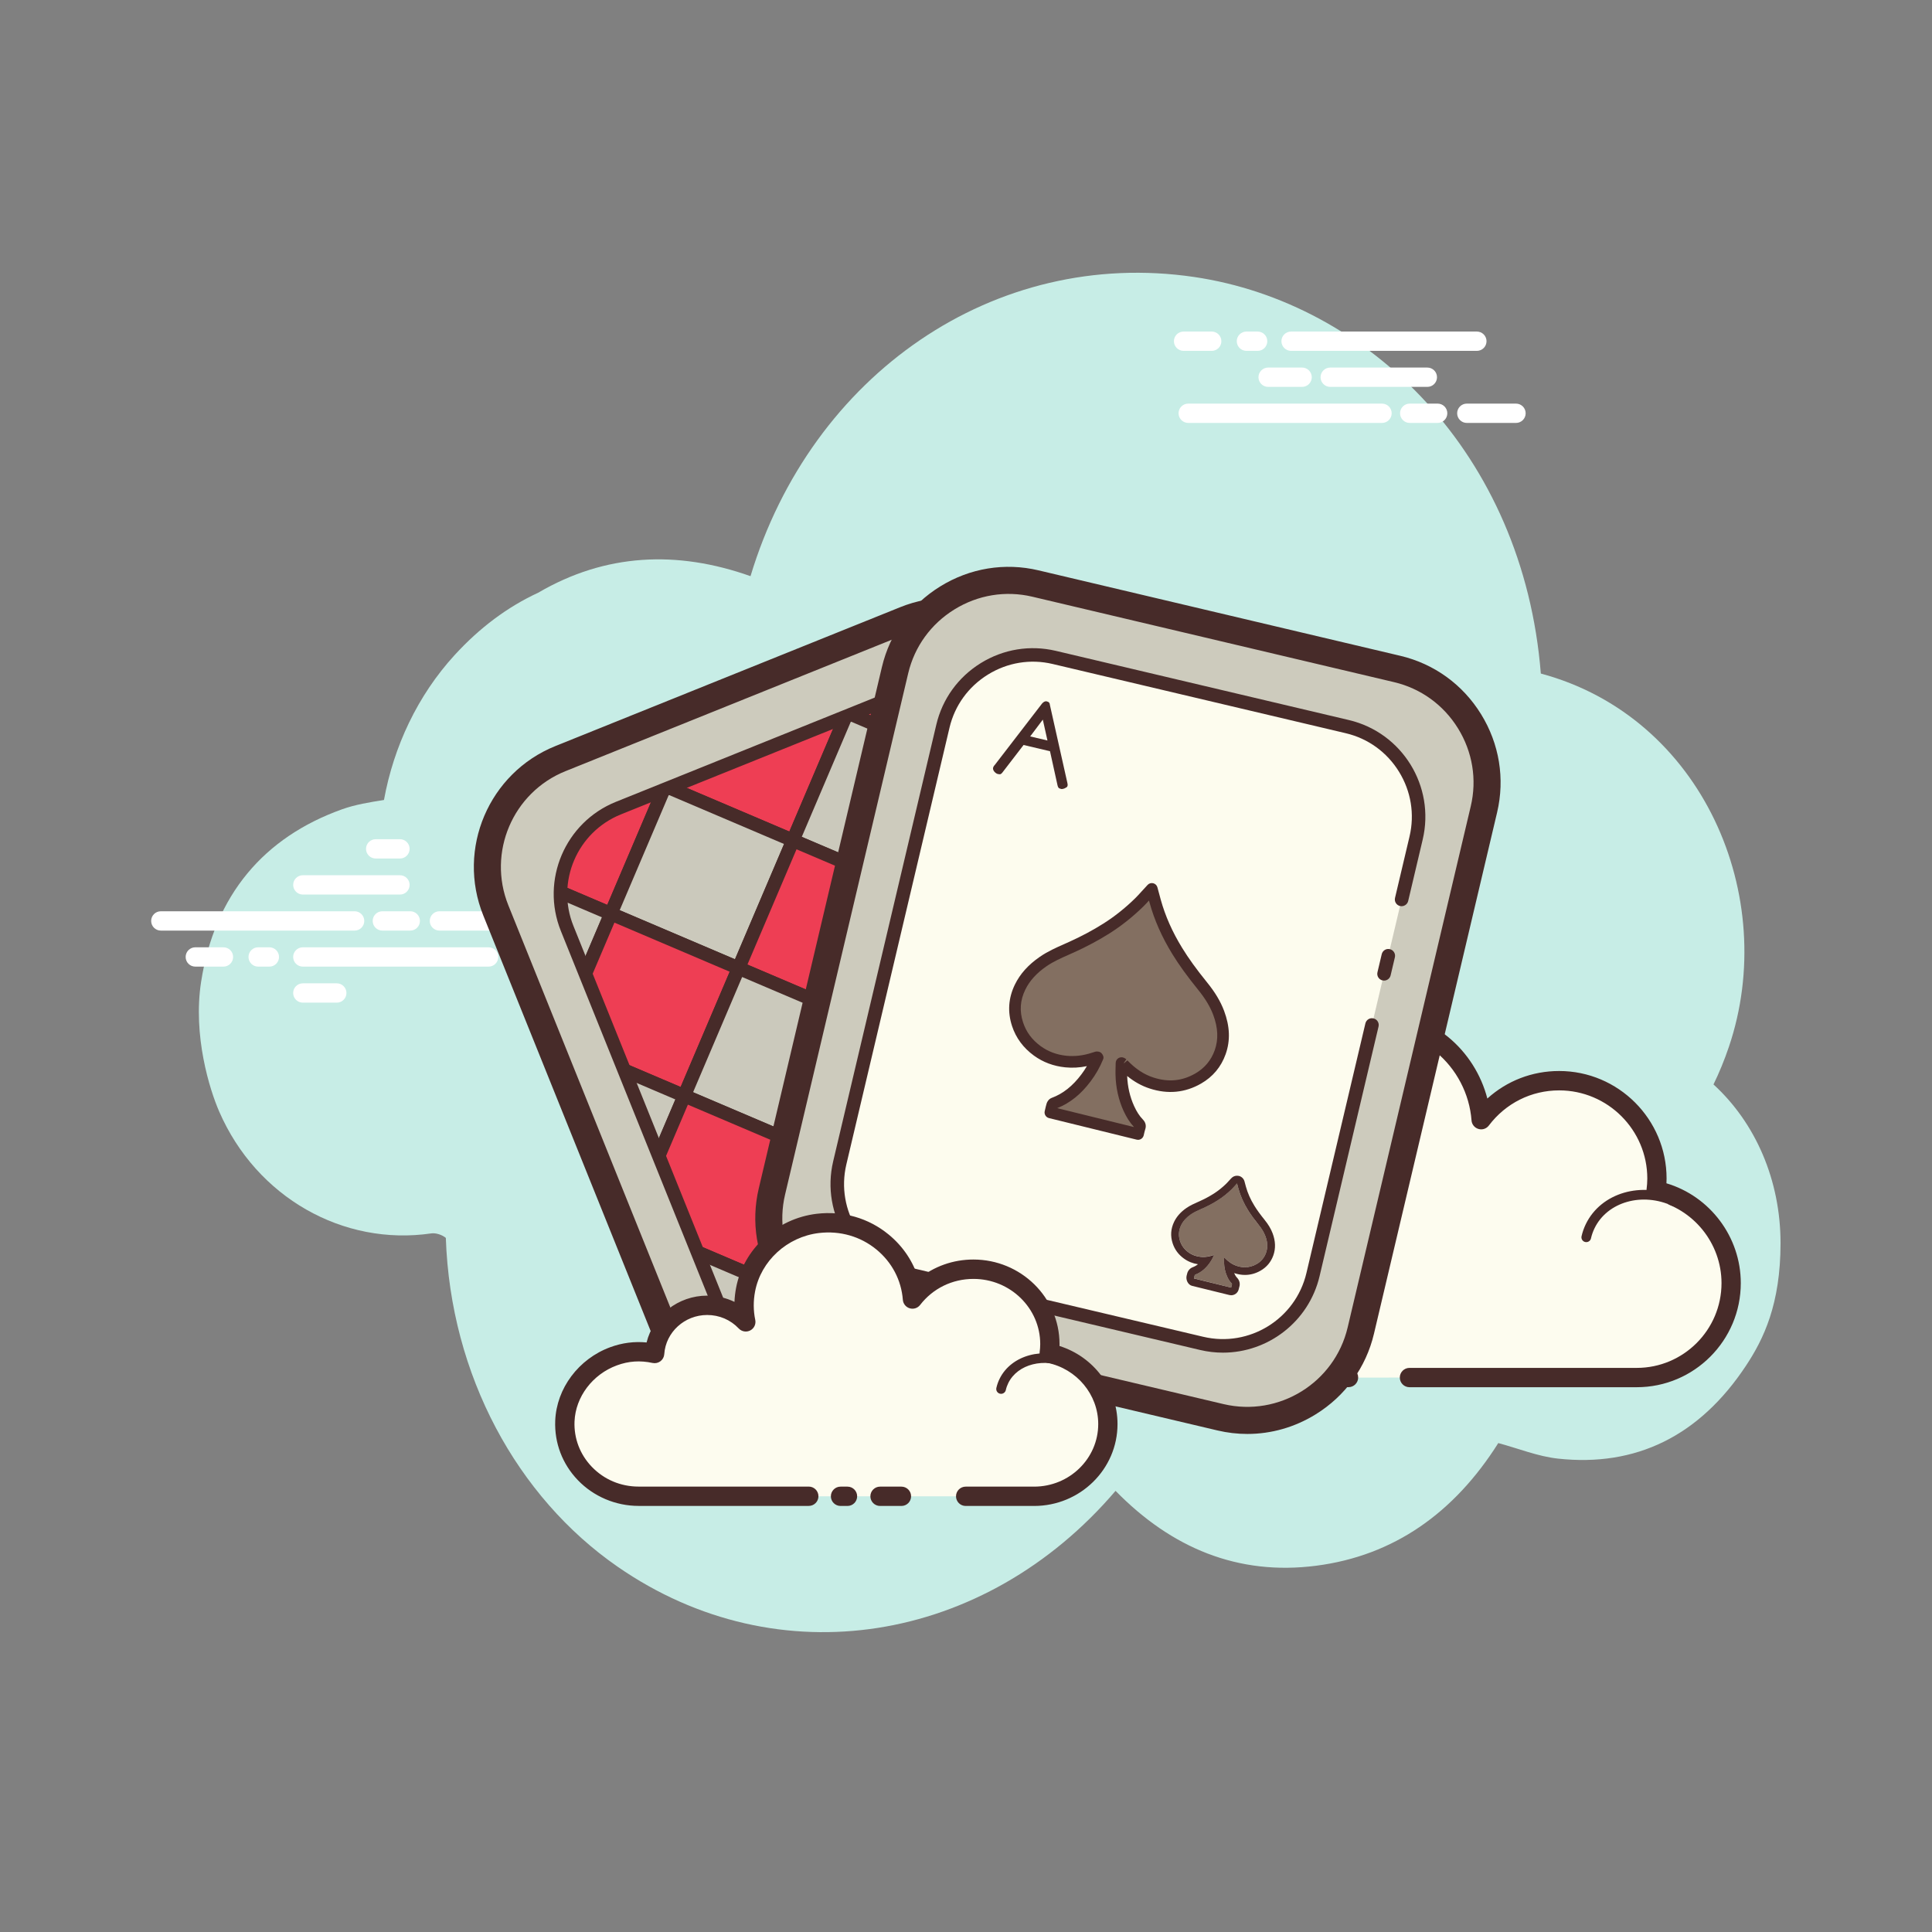 <svg xmlns="http://www.w3.org/2000/svg" xmlns:xlink="http://www.w3.org/1999/xlink" viewBox="0 0 100 100" width="200px" height="200px"><rect x="0" y="0" width="100" height="100" fill="#808080" stroke="none"/><g><path fill="#c7ede6" d="M88.69,56.131c0.3-0.616,0.566-1.264,0.796-1.943c2.633-7.77-1.349-17.078-9.733-19.325c-0.906-11.384-8.906-19.193-17.941-20.526c-10.341-1.525-19.814,5.044-22.966,15.485c-3.799-1.346-7.501-1.182-10.99,0.857c-1.583,0.732-3.031,1.812-4.33,3.233c-1.907,2.086-3.147,4.719-3.652,7.495c-0.748,0.118-1.483,0.236-2.176,0.484c-4.04,1.449-6.589,4.431-7.288,8.923c-0.435,2.797,0.443,5.587,0.933,6.714c1.935,4.455,6.422,6.98,10.981,6.312c0.227-0.033,0.557,0.069,0.752,0.233c0.241,7.12,3.698,13.417,8.884,17.014c8.321,5.772,19.027,3.994,25.781-3.921c2.894,2.96,6.338,4.398,10.384,3.876c4.023-0.519,7.147-2.739,9.426-6.349c1.053,0.283,2.051,0.691,3.083,0.804c4.042,0.442,7.324-1.165,9.732-4.8c0.922-1.391,1.794-3.194,1.794-6.354C92.16,61.088,90.867,58.121,88.69,56.131z"/><path fill="#fdfcef" d="M72.954,71.302c0,0,11.691,0,11.762,0c2.7,0,4.888-2.189,4.888-4.889c0-2.355-1.666-4.321-3.884-4.784c0.026-0.206,0.043-0.415,0.043-0.628c0-2.796-2.267-5.063-5.063-5.063c-1.651,0-3.113,0.794-4.037,2.017c-0.236-3.113-3.017-5.514-6.27-5.116c-2.379,0.291-4.346,2.13-4.784,4.486c-0.14,0.756-0.126,1.489,0.014,2.177c-0.638-0.687-1.546-1.119-2.557-1.119c-1.85,0-3.361,1.441-3.48,3.261c-0.84-0.186-1.754-0.174-2.717,0.188c-1.84,0.691-3.15,2.423-3.227,4.387c-0.109,2.789,2.12,5.085,4.885,5.085c0.21,0,0.948,0,1.118,0h10.151"/><path fill="#472b29" d="M84.716,71.802H72.954c-0.276,0-0.5-0.224-0.5-0.5s0.224-0.5,0.5-0.5h11.762c2.42,0,4.389-1.969,4.389-4.389c0-2.066-1.466-3.873-3.486-4.295c-0.255-0.053-0.426-0.292-0.394-0.55c0.023-0.187,0.039-0.375,0.039-0.567c0-2.516-2.047-4.563-4.563-4.563c-1.438,0-2.765,0.663-3.638,1.818c-0.125,0.166-0.339,0.24-0.54,0.178c-0.199-0.059-0.342-0.234-0.357-0.441c-0.104-1.377-0.779-2.671-1.851-3.549c-1.082-0.887-2.453-1.281-3.86-1.109c-2.166,0.265-3.956,1.943-4.353,4.081c-0.124,0.667-0.12,1.335,0.013,1.986c0.044,0.22-0.062,0.442-0.262,0.544c-0.199,0.103-0.442,0.061-0.595-0.105c-0.574-0.618-1.352-0.959-2.19-0.959c-1.569,0-2.878,1.227-2.981,2.793c-0.01,0.146-0.082,0.28-0.199,0.367s-0.269,0.118-0.408,0.088c-0.841-0.186-1.637-0.131-2.433,0.167c-1.669,0.626-2.835,2.209-2.903,3.938c-0.047,1.207,0.387,2.35,1.222,3.218c0.835,0.868,1.958,1.347,3.163,1.347h11.269c0.276,0,0.5,0.224,0.5,0.5s-0.224,0.5-0.5,0.5H58.528c-1.479,0-2.858-0.587-3.884-1.654c-1.025-1.066-1.558-2.469-1.5-3.95c0.083-2.126,1.51-4.069,3.55-4.836c0.8-0.3,1.627-0.401,2.468-0.298c0.377-1.823,1.998-3.182,3.905-3.182c0.685,0,1.354,0.179,1.944,0.509c0-0.385,0.035-0.772,0.106-1.159c0.477-2.562,2.621-4.573,5.215-4.891c1.678-0.208,3.319,0.266,4.615,1.328c1.004,0.823,1.716,1.951,2.038,3.193c1.012-0.916,2.319-1.425,3.714-1.425c3.067,0,5.563,2.496,5.563,5.563c0,0.083-0.002,0.167-0.007,0.249c2.254,0.673,3.848,2.777,3.848,5.164C90.104,69.385,87.687,71.802,84.716,71.802z"/><path fill="#fdfcef" d="M70.121,60.533c-1.808-0.119-3.365,1.13-3.476,2.789c-0.014,0.206-0.005,0.409,0.025,0.606c-0.349-0.394-0.865-0.661-1.458-0.7c-1.085-0.071-2.022,0.645-2.158,1.62c-0.197-0.054-0.403-0.09-0.616-0.104c-1.582-0.104-2.944,0.989-3.042,2.441"/><path fill="#472b29" d="M59.396,67.435c-0.006,0-0.012,0-0.017,0c-0.138-0.009-0.242-0.128-0.233-0.266c0.106-1.587,1.583-2.794,3.308-2.674c0.136,0.009,0.272,0.027,0.409,0.053c0.274-0.968,1.256-1.646,2.365-1.568c0.425,0.028,0.824,0.161,1.164,0.382c0-0.019,0.002-0.037,0.003-0.055c0.12-1.794,1.792-3.156,3.743-3.022c0.138,0.009,0.242,0.128,0.233,0.266c-0.009,0.138-0.125,0.245-0.266,0.233c-1.671-0.11-3.109,1.038-3.21,2.557c-0.012,0.184-0.004,0.37,0.023,0.552c0.017,0.109-0.041,0.217-0.141,0.264c-0.101,0.047-0.22,0.022-0.293-0.061c-0.317-0.358-0.787-0.583-1.288-0.616c-0.928-0.065-1.775,0.555-1.893,1.405c-0.01,0.071-0.05,0.134-0.11,0.174c-0.06,0.04-0.135,0.051-0.203,0.033c-0.189-0.051-0.381-0.084-0.568-0.096c-1.428-0.09-2.688,0.896-2.776,2.208C59.637,67.333,59.527,67.435,59.396,67.435z"/><path fill="#fdfcef" d="M86.695,62.202c-1.699-0.801-3.664-0.234-4.389,1.267c-0.09,0.186-0.157,0.379-0.201,0.574"/><path fill="#472b29" d="M82.105,64.292c-0.018,0-0.037-0.002-0.056-0.006c-0.134-0.03-0.219-0.165-0.188-0.299c0.049-0.216,0.123-0.427,0.22-0.627c0.783-1.622,2.901-2.244,4.72-1.384c0.125,0.059,0.179,0.208,0.12,0.333c-0.059,0.126-0.21,0.177-0.333,0.12c-1.575-0.742-3.394-0.226-4.057,1.149c-0.08,0.166-0.142,0.341-0.183,0.521C82.323,64.214,82.22,64.292,82.105,64.292z"/><g><path fill="#fff" d="M18.355 48.167H8.324c-.276 0-.5-.224-.5-.5s.224-.5.5-.5h10.031c.276 0 .5.224.5.5S18.631 48.167 18.355 48.167zM21.236 48.167H19.79c-.276 0-.5-.224-.5-.5s.224-.5.5-.5h1.446c.276 0 .5.224.5.5S21.512 48.167 21.236 48.167zM25.29 48.167h-2.546c-.276 0-.5-.224-.5-.5s.224-.5.5-.5h2.546c.276 0 .5.224.5.5S25.567 48.167 25.29 48.167zM25.29 50.032h-9.616c-.276 0-.5-.224-.5-.5s.224-.5.5-.5h9.616c.276 0 .5.224.5.5S25.567 50.032 25.29 50.032zM13.942 50.032h-.58c-.276 0-.5-.224-.5-.5s.224-.5.5-.5h.58c.276 0 .5.224.5.5S14.219 50.032 13.942 50.032zM11.566 50.032h-1.457c-.276 0-.5-.224-.5-.5s.224-.5.5-.5h1.457c.276 0 .5.224.5.5S11.842 50.032 11.566 50.032zM20.702 46.302h-5.027c-.276 0-.5-.224-.5-.5s.224-.5.5-.5h5.027c.276 0 .5.224.5.5S20.978 46.302 20.702 46.302zM20.702 44.437h-1.257c-.276 0-.5-.224-.5-.5s.224-.5.5-.5h1.257c.276 0 .5.224.5.5S20.978 44.437 20.702 44.437zM17.432 51.897h-1.758c-.276 0-.5-.224-.5-.5s.224-.5.5-.5h1.758c.276 0 .5.224.5.5S17.709 51.897 17.432 51.897z"/></g><g><path fill="#fff" d="M71.533 21.891H61.502c-.276 0-.5-.224-.5-.5s.224-.5.5-.5h10.031c.276 0 .5.224.5.5S71.809 21.891 71.533 21.891zM74.413 21.891h-1.446c-.276 0-.5-.224-.5-.5s.224-.5.5-.5h1.446c.276 0 .5.224.5.5S74.69 21.891 74.413 21.891zM78.468 21.891h-2.546c-.276 0-.5-.224-.5-.5s.224-.5.5-.5h2.546c.276 0 .5.224.5.5S78.744 21.891 78.468 21.891zM76.442 18.161h-9.616c-.276 0-.5-.224-.5-.5s.224-.5.5-.5h9.616c.276 0 .5.224.5.5S76.719 18.161 76.442 18.161zM65.095 18.161h-.58c-.276 0-.5-.224-.5-.5s.224-.5.5-.5h.58c.276 0 .5.224.5.5S65.371 18.161 65.095 18.161zM62.718 18.161h-1.456c-.276 0-.5-.224-.5-.5s.224-.5.5-.5h1.456c.276 0 .5.224.5.5S62.994 18.161 62.718 18.161zM73.879 20.025h-5.027c-.276 0-.5-.224-.5-.5s.224-.5.5-.5h5.027c.276 0 .5.224.5.5S74.156 20.025 73.879 20.025z"/><path fill="#fff" d="M73.879 18.161h-1.257c-.276 0-.5-.224-.5-.5s.224-.5.5-.5h1.257c.276 0 .5.224.5.5S74.156 18.161 73.879 18.161zM67.397 20.025h-1.759c-.276 0-.5-.224-.5-.5s.224-.5.5-.5h1.759c.276 0 .5.224.5.5S67.673 20.025 67.397 20.025z"/></g><g><path fill="#cdcbbd" d="M61.728,68.991l-17.852,7.19c-3.08,1.24-6.614-0.265-7.855-3.344L25.663,47.12c-1.24-3.08,0.265-6.614,3.344-7.855l17.852-7.19c3.08-1.24,6.614,0.265,7.855,3.344l10.357,25.716C66.312,64.216,64.807,67.751,61.728,68.991z"/><path fill="#472b29" d="M41.629,77.318c-2.669,0-5.201-1.597-6.258-4.22L25.014,47.382c-1.388-3.446,0.287-7.378,3.732-8.766l17.853-7.19c1.662-0.669,3.492-0.65,5.153,0.057c1.66,0.707,2.943,2.012,3.613,3.675l10.357,25.716c1.388,3.446-0.287,7.378-3.732,8.766l0,0l-17.853,7.19C43.315,77.162,42.465,77.318,41.629,77.318z M49.102,32.339c-0.671,0-1.342,0.129-1.98,0.386l-17.853,7.19c-2.729,1.099-4.056,4.214-2.957,6.944L36.67,72.575c1.099,2.729,4.214,4.054,6.944,2.957l17.853-7.19c2.729-1.1,4.056-4.215,2.957-6.944L54.065,35.682c-0.53-1.316-1.546-2.35-2.862-2.91C50.526,32.483,49.813,32.339,49.102,32.339z M61.728,68.991h0.01H61.728z"/><defs><path id="HUeC4FLkmKyGyxQWrt7xfa" d="M56.419,47.885l4.96,12.315c0.984,2.443-0.21,5.246-2.652,6.23l-14.464,5.825c-2.443,0.984-5.246-0.21-6.23-2.652l-8.677-21.544c-0.984-2.443,0.21-5.246,2.652-6.23l14.464-5.825c2.443-0.984,5.246,0.21,6.23,2.652l1.222,3.035"/></defs><clipPath id="HUeC4FLkmKyGyxQWrt7xfb"><use overflow="visible" xlink:href="#HUeC4FLkmKyGyxQWrt7xfa"/></clipPath><g clip-path="url(#HUeC4FLkmKyGyxQWrt7xfb)"><path fill="#ee3e54" d="M26.127 38.992H33.311V46.176H26.127z" transform="rotate(23.059 29.72 42.59)"/><path fill="#472b29" d="M31.617,47.646c-0.046,0-0.092-0.009-0.137-0.028l-6.61-2.815c-0.178-0.076-0.261-0.281-0.185-0.459l2.815-6.61c0.076-0.177,0.282-0.26,0.459-0.185l6.61,2.815c0.178,0.076,0.261,0.281,0.185,0.459l-2.815,6.61C31.882,47.566,31.752,47.646,31.617,47.646z M25.466,44.296l5.966,2.541l2.541-5.966l-5.966-2.541L25.466,44.296z"/><path fill="#ee3e54" d="M35.551 35.196H42.735V42.38H35.551z" transform="rotate(23.059 39.146 38.793)"/><path fill="#472b29" d="M41.041,43.85c-0.046,0-0.092-0.009-0.137-0.028l-6.61-2.814c-0.085-0.037-0.153-0.105-0.188-0.191c-0.035-0.086-0.034-0.183,0.002-0.268l2.815-6.61c0.076-0.178,0.282-0.259,0.459-0.185l6.61,2.814c0.085,0.037,0.153,0.105,0.188,0.191c0.035,0.086,0.034,0.183-0.002,0.268l-2.815,6.61C41.306,43.77,41.177,43.85,41.041,43.85z M34.89,40.501l5.966,2.54l2.541-5.966l-5.966-2.54L34.89,40.501z"/><path fill="#ee3e54" d="M44.975 31.4H52.159V38.584H44.975z" transform="rotate(23.059 48.57 34.998)"/><path fill="#472b29" d="M50.465,40.055c-0.047,0-0.093-0.009-0.137-0.028l-6.61-2.815c-0.178-0.076-0.261-0.281-0.185-0.459l2.814-6.61c0.037-0.085,0.105-0.153,0.191-0.188c0.087-0.035,0.183-0.033,0.268,0.002l6.61,2.815c0.178,0.076,0.261,0.281,0.185,0.459l-2.814,6.61c-0.037,0.085-0.105,0.153-0.191,0.188C50.554,40.046,50.51,40.055,50.465,40.055z M44.314,36.705l5.966,2.541l2.54-5.966l-5.966-2.541L44.314,36.705z"/><path fill="#ee3e54" d="M54.399 27.605H61.583V34.789H54.399z" transform="rotate(23.059 57.996 31.202)"/><path fill="#472b29" d="M59.889,36.259c-0.046,0-0.092-0.009-0.137-0.028l-6.61-2.814c-0.085-0.037-0.153-0.105-0.188-0.191c-0.035-0.086-0.034-0.183,0.002-0.268l2.815-6.61c0.076-0.178,0.282-0.26,0.459-0.185l6.61,2.814c0.085,0.037,0.153,0.105,0.188,0.191c0.035,0.086,0.034,0.183-0.002,0.268l-2.815,6.61C60.154,36.179,60.025,36.259,59.889,36.259z M53.738,32.91l5.966,2.54l2.541-5.966l-5.966-2.54L53.738,32.91z"/><path fill="#cbc9bc" d="M23.313 45.602H30.497V52.786H23.313z" transform="rotate(23.059 26.906 49.2)"/><path fill="#472b29" d="M28.803,54.256c-0.047,0-0.093-0.009-0.137-0.028l-6.61-2.815c-0.178-0.076-0.261-0.281-0.185-0.459l2.814-6.61c0.037-0.085,0.105-0.153,0.191-0.188c0.087-0.035,0.183-0.033,0.268,0.002l6.61,2.815c0.178,0.076,0.261,0.281,0.185,0.459l-2.814,6.61c-0.037,0.085-0.105,0.153-0.191,0.188C28.891,54.247,28.847,54.256,28.803,54.256z M22.652,50.906l5.966,2.541l2.54-5.966l-5.966-2.541L22.652,50.906z"/><path fill="#cbc9bc" d="M32.737 41.806H39.921V48.99H32.737z" transform="rotate(23.059 36.33 45.404)"/><path fill="#472b29" d="M38.226,50.46c-0.046,0-0.092-0.009-0.137-0.028l-6.61-2.814c-0.085-0.037-0.153-0.105-0.188-0.191c-0.035-0.086-0.034-0.183,0.002-0.268l2.815-6.61c0.076-0.178,0.281-0.261,0.459-0.185l6.61,2.814c0.085,0.037,0.153,0.105,0.188,0.191c0.035,0.086,0.034,0.183-0.002,0.268l-2.815,6.61C38.492,50.38,38.362,50.46,38.226,50.46z M32.076,47.111l5.966,2.54l2.541-5.966l-5.966-2.54L32.076,47.111z"/><path fill="#cbc9bc" d="M42.161 38.01H49.345V45.194H42.161z" transform="rotate(23.059 45.756 41.608)"/><path fill="#472b29" d="M47.651,46.664c-0.046,0-0.092-0.009-0.137-0.028l-6.61-2.815c-0.178-0.076-0.261-0.281-0.185-0.459l2.815-6.61c0.076-0.177,0.28-0.26,0.459-0.185l6.61,2.815c0.178,0.076,0.261,0.281,0.185,0.459l-2.815,6.61C47.916,46.584,47.786,46.664,47.651,46.664z M41.5,43.315l5.966,2.541l2.541-5.966l-5.966-2.541L41.5,43.315z"/><path fill="#cbc9bc" d="M51.585 34.215H58.769V41.399H51.585z" transform="rotate(23.059 55.181 37.813)"/><path fill="#472b29" d="M57.075,42.869c-0.047,0-0.093-0.009-0.137-0.028l-6.61-2.815c-0.178-0.076-0.261-0.281-0.185-0.459l2.814-6.61c0.076-0.178,0.281-0.26,0.459-0.185l6.61,2.814c0.178,0.076,0.261,0.282,0.185,0.459l-2.814,6.61c-0.037,0.085-0.105,0.153-0.191,0.188C57.164,42.861,57.119,42.869,57.075,42.869z M50.924,39.519l5.966,2.541l2.54-5.966l-5.966-2.54L50.924,39.519z"/><path fill="#ee3e54" d="M29.924 48.416H37.108V55.6H29.924z" transform="rotate(23.059 33.517 52.015)"/><path fill="#472b29" d="M35.414,57.071c-0.047,0-0.093-0.009-0.137-0.028l-6.61-2.814c-0.085-0.037-0.153-0.105-0.188-0.191c-0.035-0.086-0.034-0.183,0.002-0.268l2.815-6.61c0.076-0.178,0.282-0.261,0.459-0.185l6.61,2.815c0.178,0.076,0.261,0.281,0.185,0.459l-2.814,6.61c-0.037,0.085-0.105,0.153-0.191,0.188C35.503,57.062,35.458,57.071,35.414,57.071z M29.263,53.721l5.966,2.541l2.54-5.966l-5.966-2.541L29.263,53.721z"/><path fill="#ee3e54" d="M39.348 44.621H46.532V51.805H39.348z" transform="rotate(23.059 42.943 48.22)"/><path fill="#472b29" d="M44.838,53.275c-0.046,0-0.092-0.009-0.137-0.028l-6.61-2.814c-0.085-0.037-0.153-0.105-0.188-0.191c-0.035-0.086-0.034-0.183,0.002-0.268l2.815-6.61c0.076-0.178,0.282-0.26,0.459-0.185l6.61,2.814c0.085,0.037,0.153,0.105,0.188,0.191c0.035,0.086,0.034,0.183-0.002,0.268l-2.815,6.61C45.103,53.195,44.973,53.275,44.838,53.275z M38.687,49.926l5.966,2.54l2.541-5.966l-5.966-2.54L38.687,49.926z"/><path fill="#ee3e54" d="M48.772 40.825H55.956V48.009H48.772z" transform="rotate(23.059 52.368 44.424)"/><path fill="#472b29" d="M54.262,49.479c-0.047,0-0.093-0.009-0.137-0.028l-6.61-2.815c-0.178-0.076-0.261-0.281-0.185-0.459l2.814-6.61c0.037-0.085,0.105-0.153,0.191-0.188c0.087-0.035,0.183-0.033,0.268,0.002l6.61,2.815c0.178,0.076,0.261,0.281,0.185,0.459l-2.814,6.61c-0.037,0.085-0.105,0.153-0.191,0.188C54.351,49.471,54.307,49.479,54.262,49.479z M48.111,46.13l5.966,2.541l2.54-5.966l-5.966-2.541L48.111,46.13z"/><path fill="#ee3e54" d="M58.196 37.029H65.38V44.213H58.196z" transform="rotate(23.059 61.793 40.628)"/><path fill="#472b29" d="M63.686,45.684c-0.046,0-0.092-0.009-0.137-0.028l-6.61-2.814c-0.085-0.037-0.153-0.105-0.188-0.191c-0.035-0.086-0.034-0.183,0.002-0.268l2.815-6.61c0.076-0.178,0.282-0.261,0.459-0.185l6.61,2.814c0.178,0.076,0.261,0.282,0.185,0.459l-2.814,6.61C63.952,45.603,63.822,45.684,63.686,45.684z M57.535,42.334l5.966,2.54l2.54-5.966l-5.966-2.54L57.535,42.334z"/><path fill="#cbc9bc" d="M27.11 55.026H34.294V62.21H27.11z" transform="rotate(23.059 30.703 58.625)"/><path fill="#472b29" d="M32.599,63.681c-0.046,0-0.092-0.009-0.137-0.028l-6.61-2.815c-0.178-0.076-0.261-0.281-0.185-0.459l2.814-6.61c0.037-0.085,0.105-0.153,0.191-0.188c0.087-0.035,0.183-0.034,0.268,0.002l6.61,2.814c0.085,0.037,0.153,0.105,0.188,0.191c0.035,0.086,0.034,0.183-0.002,0.268l-2.815,6.61C32.865,63.601,32.735,63.681,32.599,63.681z M26.449,60.331l5.966,2.541l2.541-5.966l-5.966-2.541L26.449,60.331z"/><path fill="#cbc9bc" d="M36.534 51.231H43.718V58.415H36.534z" transform="rotate(23.059 40.128 54.83)"/><path fill="#472b29" d="M42.024,59.885c-0.046,0-0.092-0.009-0.137-0.028l-6.61-2.814c-0.178-0.076-0.261-0.282-0.185-0.459l2.814-6.61c0.076-0.178,0.281-0.26,0.459-0.185l6.61,2.814c0.178,0.076,0.261,0.282,0.185,0.459l-2.814,6.61C42.289,59.805,42.16,59.885,42.024,59.885z M35.873,56.536l5.966,2.54l2.54-5.966l-5.966-2.54L35.873,56.536z"/><path fill="#cbc9bc" d="M45.958 47.435H53.142V54.619H45.958z" transform="rotate(23.059 49.553 51.034)"/><path fill="#472b29" d="M51.448,56.089c-0.046,0-0.092-0.009-0.137-0.028l-6.61-2.815c-0.178-0.076-0.261-0.281-0.185-0.459l2.815-6.61c0.076-0.178,0.281-0.261,0.459-0.185l6.61,2.815c0.178,0.076,0.261,0.281,0.185,0.459l-2.815,6.61C51.713,56.009,51.583,56.089,51.448,56.089z M45.297,52.74l5.966,2.541l2.541-5.966l-5.966-2.541L45.297,52.74z"/><path fill="#cbc9bc" d="M55.382 43.639H62.566V50.823H55.382z" transform="rotate(23.059 58.978 47.238)"/><path fill="#472b29" d="M60.872,52.293c-0.046,0-0.092-0.009-0.137-0.028l-6.61-2.814c-0.178-0.076-0.261-0.282-0.185-0.459l2.814-6.61c0.077-0.178,0.281-0.26,0.459-0.185l6.61,2.814c0.085,0.037,0.153,0.105,0.187,0.191c0.035,0.086,0.034,0.183-0.002,0.268l-2.815,6.61C61.137,52.213,61.008,52.293,60.872,52.293z M54.721,48.944l5.966,2.54l2.541-5.966l-5.966-2.54L54.721,48.944z"/><g><path fill="#ee3e54" d="M33.725 57.838H40.909V65.022H33.725z" transform="rotate(23.059 37.319 61.438)"/><path fill="#472b29" d="M39.215,66.492c-0.046,0-0.092-0.009-0.137-0.028l-6.61-2.814c-0.085-0.037-0.153-0.105-0.188-0.191c-0.035-0.086-0.034-0.183,0.002-0.268l2.815-6.61c0.075-0.178,0.281-0.26,0.459-0.185l6.61,2.814c0.085,0.037,0.153,0.105,0.188,0.191c0.035,0.086,0.034,0.183-0.002,0.268l-2.815,6.61C39.48,66.412,39.351,66.492,39.215,66.492z M33.064,63.143l5.966,2.54l2.541-5.966l-5.966-2.54L33.064,63.143z"/></g><g><path fill="#ee3e54" d="M43.15 54.043H50.334V61.227H43.15z" transform="rotate(23.059 46.744 57.642)"/><path fill="#472b29" d="M48.64,62.697c-0.047,0-0.093-0.009-0.137-0.028l-6.61-2.815c-0.178-0.076-0.261-0.281-0.185-0.459l2.814-6.61c0.037-0.085,0.105-0.153,0.191-0.188c0.087-0.034,0.183-0.033,0.268,0.002l6.61,2.815c0.178,0.076,0.261,0.281,0.185,0.459l-2.814,6.61c-0.037,0.085-0.105,0.153-0.191,0.188C48.728,62.688,48.684,62.697,48.64,62.697z M42.489,59.347l5.966,2.541l2.54-5.966l-5.966-2.541L42.489,59.347z"/></g><g><path fill="#ee3e54" d="M52.574 50.247H59.758V57.431H52.574z" transform="rotate(23.059 56.17 53.846)"/><path fill="#472b29" d="M58.063,58.901c-0.047,0-0.093-0.009-0.137-0.028l-6.61-2.815c-0.178-0.076-0.261-0.281-0.185-0.459l2.815-6.61c0.076-0.178,0.281-0.261,0.459-0.185l6.61,2.814c0.085,0.037,0.153,0.105,0.188,0.191c0.035,0.086,0.034,0.183-0.002,0.268l-2.814,6.61c-0.037,0.085-0.105,0.153-0.191,0.188C58.152,58.893,58.108,58.901,58.063,58.901z M51.912,55.552l5.966,2.541l2.541-5.966l-5.966-2.54L51.912,55.552z"/></g><g><path fill="#ee3e54" d="M61.998 46.451H69.182V53.635H61.998z" transform="rotate(23.059 65.595 50.05)"/><path fill="#472b29" d="M67.488,55.105c-0.046,0-0.092-0.009-0.137-0.028l-6.61-2.815c-0.178-0.076-0.261-0.281-0.185-0.459l2.815-6.61c0.076-0.178,0.281-0.26,0.459-0.185l6.61,2.815c0.178,0.076,0.261,0.281,0.185,0.459l-2.815,6.61C67.753,55.025,67.623,55.105,67.488,55.105z M61.337,51.756l5.966,2.541l2.541-5.966l-5.966-2.541L61.337,51.756z"/></g><g><path fill="#cbc9bc" d="M30.911 64.448H38.095V71.632H30.911z" transform="rotate(23.059 34.504 68.048)"/><path fill="#472b29" d="M36.401,73.102c-0.046,0-0.092-0.009-0.137-0.028l-6.61-2.814c-0.085-0.037-0.153-0.105-0.188-0.191c-0.035-0.086-0.034-0.183,0.002-0.268l2.815-6.61c0.076-0.178,0.28-0.26,0.459-0.185l6.61,2.814c0.085,0.037,0.153,0.105,0.188,0.191c0.035,0.086,0.034,0.183-0.002,0.268l-2.815,6.61C36.666,73.022,36.536,73.102,36.401,73.102z M30.25,69.753l5.966,2.54l2.541-5.966l-5.966-2.54L30.25,69.753z"/></g><g><path fill="#cbc9bc" d="M40.335 60.652H47.519V67.836H40.335z" transform="rotate(23.059 43.93 64.253)"/><path fill="#472b29" d="M45.825,69.307c-0.046,0-0.092-0.009-0.137-0.028l-6.61-2.815c-0.178-0.076-0.261-0.281-0.185-0.459l2.815-6.61c0.076-0.178,0.282-0.261,0.459-0.185l6.61,2.815c0.178,0.076,0.261,0.281,0.185,0.459l-2.815,6.61C46.09,69.226,45.961,69.307,45.825,69.307z M39.674,65.957l5.966,2.541l2.541-5.966l-5.966-2.541L39.674,65.957z"/></g><g><path fill="#cbc9bc" d="M49.759 56.857H56.943V64.041H49.759z" transform="rotate(23.059 53.355 60.457)"/><path fill="#472b29" d="M55.249,65.511c-0.047,0-0.093-0.009-0.137-0.028l-6.61-2.815c-0.178-0.076-0.261-0.281-0.185-0.459l2.814-6.61c0.037-0.085,0.105-0.153,0.191-0.188c0.087-0.035,0.183-0.033,0.268,0.002l6.61,2.815c0.178,0.076,0.261,0.281,0.185,0.459l-2.814,6.61c-0.037,0.085-0.105,0.153-0.191,0.188C55.338,65.503,55.294,65.511,55.249,65.511z M49.098,62.162l5.966,2.541l2.54-5.966l-5.966-2.541L49.098,62.162z"/></g><g><path fill="#cbc9bc" d="M59.184 53.061H66.368V60.245H59.184z" transform="rotate(23.059 62.78 56.661)"/><path fill="#472b29" d="M64.673,61.715c-0.046,0-0.092-0.009-0.137-0.028l-6.61-2.814c-0.085-0.037-0.153-0.105-0.188-0.191c-0.035-0.086-0.034-0.183,0.002-0.268l2.814-6.61c0.037-0.085,0.105-0.153,0.191-0.188c0.087-0.035,0.183-0.033,0.268,0.002l6.61,2.815c0.178,0.076,0.261,0.281,0.185,0.459l-2.815,6.61C64.938,61.635,64.809,61.715,64.673,61.715z M58.522,58.366l5.966,2.54l2.541-5.966L61.063,52.4L58.522,58.366z"/></g><g><path fill="#ee3e54" d="M37.522 67.263H44.706V74.447H37.522z" transform="rotate(23.059 41.116 70.864)"/><path fill="#472b29" d="M43.012,75.917c-0.046,0-0.092-0.009-0.137-0.028l-6.61-2.814c-0.085-0.037-0.153-0.105-0.188-0.191c-0.035-0.086-0.034-0.183,0.002-0.268l2.815-6.61c0.076-0.178,0.281-0.261,0.459-0.185l6.61,2.814c0.085,0.037,0.153,0.105,0.188,0.191c0.035,0.086,0.034,0.183-0.002,0.268l-2.815,6.61C43.277,75.837,43.148,75.917,43.012,75.917z M36.861,72.568l5.966,2.54l2.541-5.966l-5.966-2.54L36.861,72.568z"/></g><g><path fill="#ee3e54" d="M46.946 63.467H54.13V70.651H46.946z" transform="rotate(23.059 50.541 67.068)"/><path fill="#472b29" d="M52.436,72.122c-0.047,0-0.093-0.009-0.137-0.028l-6.61-2.815c-0.178-0.076-0.261-0.281-0.185-0.459l2.814-6.61c0.037-0.085,0.105-0.153,0.191-0.188c0.087-0.035,0.183-0.033,0.268,0.002l6.61,2.815c0.178,0.076,0.261,0.281,0.185,0.459l-2.814,6.61c-0.037,0.085-0.105,0.153-0.191,0.188C52.525,72.113,52.481,72.122,52.436,72.122z M46.286,68.772l5.966,2.541l2.54-5.966l-5.966-2.541L46.286,68.772z"/></g><g><path fill="#ee3e54" d="M56.371 59.672H63.555V66.856H56.371z" transform="rotate(23.059 59.966 63.272)"/><path fill="#472b29" d="M61.861,68.326c-0.046,0-0.092-0.009-0.137-0.028l-6.61-2.814c-0.085-0.037-0.153-0.105-0.188-0.191c-0.035-0.086-0.034-0.183,0.002-0.268l2.815-6.61c0.076-0.178,0.281-0.26,0.459-0.185l6.61,2.814c0.178,0.076,0.261,0.282,0.185,0.459l-2.814,6.61C62.126,68.246,61.996,68.326,61.861,68.326z M55.709,64.976l5.966,2.54l2.54-5.966l-5.966-2.54L55.709,64.976z"/></g><g><path fill="#ee3e54" d="M65.795 55.876H72.979V63.06H65.795z" transform="rotate(23.059 69.392 59.477)"/><path fill="#472b29" d="M71.285,64.53c-0.046,0-0.092-0.009-0.137-0.028l-6.61-2.815c-0.178-0.076-0.261-0.281-0.185-0.459l2.815-6.61c0.076-0.178,0.281-0.261,0.459-0.185l6.61,2.815c0.178,0.076,0.261,0.281,0.185,0.459l-2.815,6.61C71.55,64.45,71.42,64.53,71.285,64.53z M65.134,61.181l5.966,2.541l2.541-5.966l-5.966-2.541L65.134,61.181z"/></g><g><path fill="#cbc9bc" d="M34.708 73.873H41.892V81.057H34.708z" transform="rotate(23.059 38.301 77.474)"/><path fill="#472b29" d="M40.198,82.527c-0.046,0-0.092-0.009-0.137-0.028l-6.61-2.814c-0.178-0.076-0.261-0.282-0.185-0.459l2.814-6.61c0.076-0.178,0.281-0.26,0.459-0.185l6.61,2.814c0.178,0.076,0.261,0.282,0.185,0.459l-2.814,6.61C40.463,82.447,40.334,82.527,40.198,82.527z M34.047,79.178l5.966,2.54l2.54-5.966l-5.966-2.54L34.047,79.178z"/></g><g><path fill="#cbc9bc" d="M44.132 70.077H51.316V77.261H44.132z" transform="rotate(23.059 47.726 73.678)"/><path fill="#472b29" d="M49.622,78.731c-0.046,0-0.092-0.009-0.137-0.028l-6.61-2.815c-0.178-0.076-0.261-0.281-0.185-0.459l2.815-6.61c0.076-0.178,0.282-0.26,0.459-0.185l6.61,2.815c0.178,0.076,0.261,0.281,0.185,0.459l-2.815,6.61C49.887,78.651,49.758,78.731,49.622,78.731z M43.471,75.382l5.966,2.541l2.541-5.966l-5.966-2.541L43.471,75.382z"/></g><g><path fill="#cbc9bc" d="M53.556 66.281H60.74V73.465H53.556z" transform="rotate(23.059 57.152 69.883)"/><path fill="#472b29" d="M59.046,74.935c-0.046,0-0.092-0.009-0.137-0.028l-6.61-2.814c-0.178-0.076-0.261-0.282-0.185-0.459l2.814-6.61c0.077-0.178,0.281-0.261,0.459-0.185l6.61,2.814c0.085,0.037,0.153,0.105,0.188,0.191c0.035,0.086,0.034,0.183-0.002,0.268l-2.815,6.61C59.311,74.855,59.182,74.935,59.046,74.935z M52.895,71.586l5.966,2.54l2.541-5.966l-5.966-2.54L52.895,71.586z"/></g><g><path fill="#cbc9bc" d="M62.981 62.486H70.165V69.67H62.981z" transform="rotate(23.059 66.577 66.087)"/><path fill="#472b29" d="M68.471,71.14c-0.047,0-0.093-0.009-0.137-0.028l-6.61-2.815c-0.178-0.076-0.261-0.281-0.185-0.459l2.814-6.61c0.037-0.085,0.105-0.153,0.191-0.188c0.087-0.035,0.183-0.033,0.268,0.002l6.61,2.815c0.178,0.076,0.261,0.281,0.185,0.459l-2.814,6.61c-0.037,0.085-0.105,0.153-0.191,0.188C68.559,71.132,68.515,71.14,68.471,71.14z M62.32,67.79l5.966,2.541l2.54-5.966l-5.966-2.541L62.32,67.79z"/></g></g><path fill="#472b29" d="M42.481,72.951c-2.036,0-3.967-1.218-4.773-3.218l-8.677-21.544c-1.058-2.628,0.219-5.627,2.847-6.686l14.463-5.825c2.628-1.06,5.627,0.218,6.686,2.846l1.222,3.035c0.072,0.179-0.015,0.383-0.194,0.456c-0.179,0.073-0.383-0.015-0.456-0.194l-1.222-3.035c-0.915-2.27-3.505-3.373-5.774-2.458L32.14,42.152c-2.27,0.914-3.373,3.504-2.459,5.774l8.677,21.544c0.914,2.269,3.503,3.373,5.774,2.458l14.464-5.826c1.095-0.44,1.954-1.286,2.419-2.38c0.466-1.094,0.48-2.3,0.039-3.394l-4.96-12.314c-0.072-0.179,0.015-0.383,0.194-0.456c0.181-0.07,0.383,0.015,0.456,0.194l4.96,12.314c0.511,1.268,0.495,2.664-0.044,3.93c-0.539,1.266-1.535,2.245-2.802,2.755l-14.464,5.826C43.767,72.831,43.119,72.951,42.481,72.951z"/><path fill="#472b29" d="M55.402,45.708c-0.139,0-0.27-0.083-0.325-0.219l-0.359-0.892c-0.072-0.18,0.015-0.383,0.194-0.456c0.18-0.072,0.383,0.015,0.456,0.194l0.359,0.892c0.072,0.18-0.015,0.383-0.194,0.456C55.49,45.7,55.445,45.708,55.402,45.708z"/><g><path fill="#cdcbbd" d="M63.173,73.358l-18.731-4.424c-3.231-0.763-5.251-4.031-4.487-7.263l6.373-26.981c0.763-3.231,4.031-5.251,7.263-4.487l18.731,4.424c3.231,0.763,5.251,4.031,4.487,7.263l-6.373,26.981C69.673,72.102,66.405,74.122,63.173,73.358z"/><path fill="#472b29" d="M64.562,74.221c-0.516,0-1.035-0.06-1.55-0.182l0,0l-18.73-4.424c-1.745-0.412-3.228-1.484-4.176-3.019c-0.948-1.535-1.244-3.341-0.832-5.086l6.373-26.981c0.412-1.745,1.484-3.228,3.019-4.176c1.536-0.949,3.341-1.245,5.086-0.832l18.73,4.424c1.745,0.412,3.228,1.484,4.176,3.019c0.948,1.535,1.244,3.341,0.832,5.086l-6.373,26.981c-0.412,1.745-1.484,3.228-3.019,4.176C67.015,73.877,65.798,74.221,64.562,74.221z M63.334,72.677c2.862,0.674,5.744-1.104,6.42-3.967l6.373-26.981c0.326-1.38,0.092-2.811-0.66-4.028s-1.926-2.066-3.308-2.393l-18.73-4.424c-1.378-0.325-2.811-0.092-4.028,0.66c-1.217,0.752-2.066,1.926-2.393,3.307l-6.373,26.981c-0.326,1.38-0.092,2.811,0.66,4.028c0.751,1.217,1.926,2.066,3.307,2.393L63.334,72.677z"/></g><g><path fill="#fdfcee" d="M71.011,53.055l-3.052,12.92c-0.605,2.563-3.197,4.164-5.76,3.559L47.024,65.95c-2.563-0.605-4.164-3.197-3.559-5.76l5.339-22.604c0.605-2.563,3.197-4.164,5.76-3.559l15.175,3.584c2.563,0.605,4.164,3.197,3.559,5.76l-0.752,3.184"/><path fill="#472b29" d="M63.3,70.013c-0.39,0-0.785-0.044-1.181-0.138l-15.175-3.584c-2.757-0.651-4.47-3.424-3.819-6.181l5.339-22.604c0.314-1.33,1.132-2.461,2.303-3.185c1.171-0.723,2.548-0.946,3.878-0.634L69.82,37.27c2.757,0.651,4.47,3.424,3.819,6.182l-0.752,3.184c-0.045,0.188-0.234,0.302-0.421,0.26c-0.188-0.044-0.305-0.233-0.26-0.421l0.752-3.184c0.271-1.148,0.077-2.338-0.548-3.35s-1.602-1.718-2.75-1.989l-15.175-3.584c-1.149-0.273-2.339-0.077-3.35,0.548c-1.011,0.625-1.718,1.602-1.989,2.75l-5.339,22.604c-0.562,2.381,0.917,4.776,3.299,5.338l15.175,3.584c2.383,0.562,4.776-0.917,5.339-3.299l3.052-12.92c0.044-0.188,0.23-0.307,0.421-0.26c0.188,0.044,0.305,0.233,0.26,0.421l-3.052,12.92C67.743,68.417,65.628,70.013,63.3,70.013z"/><path fill="#472b29" d="M71.638,50.755c-0.027,0-0.054-0.003-0.081-0.009c-0.188-0.044-0.305-0.233-0.26-0.421l0.221-0.936c0.044-0.188,0.231-0.307,0.421-0.26c0.188,0.044,0.305,0.233,0.26,0.421l-0.221,0.936C71.94,50.646,71.797,50.755,71.638,50.755z"/></g><g><path fill="#472b29" d="M55.203,40.751c-0.028,0.02-0.06,0.037-0.094,0.052c-0.035,0.015-0.069,0.026-0.103,0.032c-0.034,0.006-0.062,0.007-0.082,0.002c-0.071-0.017-0.117-0.039-0.138-0.068c-0.021-0.028-0.038-0.071-0.05-0.126l-0.388-1.76l-1.368-0.323l-1.092,1.42c-0.033,0.045-0.064,0.074-0.095,0.087c-0.031,0.013-0.081,0.011-0.148-0.005c-0.03-0.007-0.06-0.021-0.09-0.042c-0.031-0.021-0.059-0.047-0.085-0.076c-0.026-0.029-0.045-0.062-0.059-0.098c-0.013-0.036-0.016-0.07-0.009-0.102c0.013-0.056,0.042-0.105,0.086-0.148l2.447-3.179c0.035-0.042,0.074-0.074,0.116-0.096c0.043-0.023,0.085-0.029,0.126-0.019c0.059,0.014,0.1,0.035,0.123,0.062c0.023,0.027,0.037,0.063,0.042,0.108l-0.006-0.015l0.912,4.071c0.004,0.023,0.008,0.046,0.012,0.068c0.004,0.023,0.002,0.052-0.007,0.087C55.248,40.708,55.231,40.731,55.203,40.751z M53.322,38.117l0.894,0.211l-0.24-1.08L53.322,38.117z"/></g><g><path fill="#836f61" d="M54.367,57.58c0.03-0.126,0.057-0.254,0.094-0.378c0.011-0.038,0.047-0.083,0.082-0.096c0.701-0.26,1.232-0.731,1.674-1.321c0.245-0.327,0.444-0.676,0.607-1.073c-0.085,0.026-0.152,0.045-0.219,0.067c-0.467,0.154-0.947,0.217-1.436,0.167c-0.539-0.054-1.036-0.231-1.477-0.554c-0.485-0.354-0.833-0.807-1.021-1.378c-0.216-0.657-0.172-1.299,0.13-1.92c0.27-0.556,0.69-0.977,1.194-1.325c0.455-0.314,0.964-0.518,1.464-0.743c0.628-0.283,1.237-0.604,1.819-0.973c0.606-0.384,1.163-0.831,1.676-1.331c0.185-0.181,0.354-0.379,0.53-0.569c0.042-0.045,0.084-0.091,0.136-0.147c0.059,0.22,0.114,0.424,0.17,0.628c0.254,0.92,0.648,1.778,1.147,2.59c0.392,0.639,0.843,1.235,1.313,1.817c0.341,0.421,0.636,0.871,0.827,1.38c0.251,0.669,0.326,1.35,0.081,2.039c-0.211,0.594-0.594,1.05-1.139,1.364c-0.768,0.442-1.576,0.505-2.415,0.232c-0.578-0.188-1.053-0.53-1.467-0.965c-0.016-0.017-0.032-0.034-0.048-0.05c-0.004-0.004-0.012-0.006-0.039-0.017c-0.004,0.209-0.015,0.41-0.009,0.61c0.016,0.601,0.137,1.182,0.385,1.731c0.131,0.288,0.292,0.56,0.515,0.79c0.059,0.061,0.081,0.119,0.053,0.204c-0.037,0.11-0.059,0.225-0.087,0.338C57.393,58.325,55.88,57.952,54.367,57.58z"/><path fill="#472b29" d="M58.906,58.997c-0.023,0-0.047-0.003-0.072-0.009l-4.539-1.116c-0.16-0.04-0.258-0.201-0.22-0.361l0.023-0.098c0.023-0.1,0.046-0.199,0.075-0.296c0.03-0.1,0.117-0.236,0.264-0.291c0.583-0.216,1.086-0.615,1.539-1.22c0.103-0.137,0.196-0.277,0.281-0.423c-0.376,0.078-0.75,0.1-1.119,0.062c-0.607-0.061-1.153-0.266-1.624-0.609c-0.547-0.399-0.928-0.913-1.13-1.527c-0.24-0.73-0.191-1.451,0.145-2.144c0.27-0.556,0.693-1.027,1.293-1.441c0.405-0.279,0.844-0.474,1.269-0.662l0.242-0.108c0.639-0.288,1.238-0.608,1.783-0.953c0.571-0.361,1.118-0.796,1.627-1.293c0.124-0.121,0.24-0.25,0.356-0.378l0.3-0.327c0.074-0.08,0.185-0.113,0.292-0.087c0.106,0.026,0.189,0.108,0.217,0.213l0.169,0.626c0.236,0.854,0.6,1.676,1.114,2.513c0.334,0.544,0.732,1.095,1.291,1.786c0.414,0.511,0.691,0.976,0.875,1.462c0.304,0.811,0.331,1.545,0.083,2.246c-0.234,0.66-0.663,1.173-1.272,1.523c-0.826,0.475-1.72,0.562-2.657,0.257c-0.418-0.136-0.804-0.35-1.169-0.649c0.022,0.555,0.142,1.075,0.356,1.548c0.136,0.3,0.281,0.523,0.457,0.704c0.18,0.186,0.166,0.379,0.122,0.509c-0.022,0.067-0.038,0.138-0.055,0.208l-0.025,0.107C59.162,58.906,59.04,58.997,58.906,58.997z M54.728,57.36l3.958,0.974c0-0.003,0.001-0.006,0.002-0.008c-0.208-0.225-0.383-0.498-0.537-0.837c-0.256-0.566-0.395-1.188-0.412-1.847c-0.004-0.144,0-0.289,0.004-0.437l0.005-0.187c0.002-0.101,0.054-0.194,0.139-0.248c0.085-0.053,0.191-0.062,0.283-0.021c0.034,0.015,0.103,0.053,0.129,0.08l-0.135,0.196l0.026,0l0.164-0.14c0.417,0.438,0.856,0.728,1.342,0.886c0.78,0.254,1.49,0.185,2.172-0.207c0.482-0.277,0.821-0.683,1.006-1.205c0.199-0.561,0.173-1.161-0.079-1.833c-0.16-0.424-0.408-0.836-0.78-1.296c-0.575-0.711-0.987-1.282-1.336-1.849c-0.543-0.886-0.93-1.759-1.18-2.668l-0.028-0.102c-0.101,0.111-0.202,0.221-0.309,0.325c-0.539,0.525-1.119,0.986-1.725,1.37c-0.568,0.36-1.193,0.694-1.857,0.993l-0.246,0.11c-0.418,0.185-0.812,0.36-1.171,0.607c-0.513,0.354-0.871,0.75-1.094,1.209c-0.27,0.555-0.307,1.109-0.115,1.694c0.164,0.499,0.463,0.901,0.913,1.23c0.383,0.279,0.831,0.447,1.331,0.497c0.427,0.042,0.871-0.008,1.312-0.154l0.172-0.053c0.109-0.034,0.258-0.009,0.335,0.078c0.078,0.086,0.126,0.2,0.083,0.307c-0.169,0.414-0.38,0.787-0.644,1.139c-0.503,0.673-1.069,1.128-1.728,1.391C54.729,57.357,54.728,57.359,54.728,57.36z"/></g><g><path fill="#836f61" d="M61.798,66.168c0.013-0.054,0.024-0.108,0.04-0.16c0.005-0.016,0.02-0.035,0.035-0.041c0.298-0.11,0.523-0.31,0.71-0.561c0.104-0.139,0.189-0.287,0.258-0.455c-0.036,0.011-0.065,0.019-0.093,0.028c-0.198,0.065-0.402,0.092-0.61,0.071c-0.229-0.023-0.44-0.098-0.627-0.235c-0.206-0.15-0.354-0.342-0.433-0.585c-0.092-0.279-0.073-0.551,0.055-0.815c0.115-0.236,0.293-0.415,0.507-0.563c0.193-0.133,0.409-0.22,0.621-0.316c0.267-0.12,0.525-0.256,0.772-0.413c0.257-0.163,0.494-0.353,0.712-0.565c0.079-0.077,0.15-0.161,0.225-0.242c0.018-0.019,0.036-0.039,0.058-0.062c0.025,0.093,0.048,0.18,0.072,0.267c0.108,0.391,0.275,0.755,0.487,1.1c0.167,0.271,0.358,0.524,0.558,0.772c0.145,0.179,0.27,0.37,0.351,0.586c0.107,0.284,0.138,0.573,0.034,0.866c-0.09,0.252-0.252,0.446-0.483,0.579c-0.326,0.187-0.669,0.214-1.025,0.099c-0.245-0.08-0.447-0.225-0.623-0.41c-0.007-0.007-0.013-0.014-0.021-0.021c-0.002-0.002-0.005-0.002-0.017-0.007c-0.002,0.089-0.006,0.174-0.004,0.259c0.007,0.255,0.058,0.502,0.164,0.735c0.055,0.122,0.124,0.238,0.219,0.335c0.025,0.026,0.035,0.05,0.022,0.087c-0.016,0.047-0.025,0.096-0.037,0.144C63.083,66.484,62.44,66.326,61.798,66.168z"/><path fill="#472b29" d="M64.028,61.255c0.025,0.093,0.048,0.18,0.072,0.267c0.108,0.391,0.275,0.755,0.487,1.1c0.167,0.271,0.358,0.524,0.557,0.772c0.145,0.179,0.27,0.37,0.351,0.586c0.107,0.284,0.138,0.573,0.034,0.866c-0.09,0.252-0.252,0.446-0.483,0.579c-0.197,0.113-0.4,0.168-0.608,0.168c-0.137,0-0.276-0.023-0.417-0.069c-0.245-0.08-0.447-0.225-0.623-0.41c-0.007-0.007-0.013-0.014-0.021-0.021c-0.002-0.002-0.005-0.002-0.017-0.007c-0.002,0.089-0.006,0.174-0.004,0.259c0.007,0.255,0.058,0.502,0.164,0.735c0.055,0.122,0.124,0.238,0.219,0.335c0.025,0.026,0.035,0.05,0.022,0.087c-0.016,0.047-0.025,0.096-0.037,0.144c-0.642-0.158-1.284-0.316-1.927-0.474c0.013-0.054,0.024-0.108,0.04-0.16c0.005-0.016,0.02-0.035,0.035-0.041c0.298-0.11,0.523-0.31,0.711-0.561c0.104-0.139,0.189-0.287,0.258-0.455c-0.036,0.011-0.065,0.019-0.093,0.028c-0.154,0.051-0.311,0.078-0.47,0.078c-0.046,0-0.093-0.002-0.139-0.007c-0.229-0.023-0.44-0.098-0.627-0.235c-0.206-0.15-0.354-0.342-0.433-0.585c-0.092-0.279-0.073-0.551,0.055-0.815c0.115-0.236,0.293-0.415,0.507-0.563c0.193-0.133,0.409-0.22,0.621-0.316c0.267-0.12,0.525-0.256,0.772-0.413c0.257-0.163,0.494-0.353,0.712-0.565c0.079-0.077,0.15-0.161,0.225-0.242C63.988,61.298,64.006,61.278,64.028,61.255 M64.028,60.855c-0.11,0-0.217,0.045-0.293,0.128L63.7,61.019l-0.097,0.106c-0.045,0.05-0.09,0.1-0.138,0.147c-0.202,0.197-0.42,0.37-0.646,0.514c-0.223,0.141-0.459,0.268-0.723,0.387l-0.1,0.045c-0.192,0.085-0.391,0.173-0.584,0.306c-0.295,0.203-0.504,0.438-0.64,0.717c-0.175,0.36-0.2,0.735-0.075,1.115c0.104,0.316,0.298,0.58,0.578,0.783c0.216,0.157,0.461,0.257,0.732,0.298c-0.086,0.068-0.176,0.119-0.273,0.155c-0.131,0.049-0.238,0.164-0.279,0.301c-0.014,0.046-0.025,0.093-0.036,0.14c-0.049,0.213,0.071,0.471,0.284,0.523l1.187,0.292l0.74,0.182c0.032,0.008,0.064,0.012,0.096,0.012c0.179,0,0.342-0.121,0.388-0.303c0.001-0.002,0.011-0.048,0.012-0.05c0.005-0.021,0.009-0.043,0.016-0.063c0.059-0.177,0.018-0.356-0.114-0.493c-0.052-0.054-0.097-0.124-0.141-0.222c-0.002-0.005-0.005-0.011-0.007-0.016c0.006,0.002,0.013,0.004,0.019,0.006c0.182,0.059,0.363,0.089,0.54,0.089c0.281,0,0.553-0.074,0.808-0.221c0.317-0.182,0.539-0.449,0.661-0.792c0.126-0.356,0.114-0.739-0.037-1.14c-0.088-0.234-0.22-0.456-0.415-0.697c-0.229-0.284-0.392-0.509-0.528-0.729c-0.205-0.333-0.349-0.659-0.442-0.997l-0.047-0.175l-0.024-0.09c-0.038-0.14-0.149-0.249-0.29-0.284C64.092,60.858,64.06,60.855,64.028,60.855L64.028,60.855z"/></g></g><g><path fill="#fdfcef" d="M49.984,77.448c1.883,0,3.517,0,3.54,0c2.11,0,3.821-1.674,3.821-3.739c0-1.802-1.302-3.305-3.035-3.66c0.02-0.158,0.034-0.317,0.034-0.48c0-2.139-1.772-3.873-3.957-3.873c-1.29,0-2.433,0.607-3.155,1.543c-0.185-2.381-2.358-4.218-4.9-3.913c-1.859,0.223-3.397,1.629-3.739,3.431c-0.11,0.578-0.098,1.139,0.011,1.665c-0.498-0.525-1.208-0.856-1.998-0.856c-1.446,0-2.627,1.102-2.72,2.494c-0.657-0.142-1.371-0.133-2.123,0.143c-1.438,0.528-2.462,1.853-2.522,3.356c-0.085,2.133,1.657,3.889,3.818,3.889c0.164,0,0.741,0,0.874,0h7.934 M43.506,77.448h0.36"/><path fill="#472b29" d="M53.524,77.948h-3.541c-0.276,0-0.5-0.224-0.5-0.5s0.224-0.5,0.5-0.5h3.541c1.831,0,3.32-1.453,3.32-3.24c0-1.524-1.108-2.857-2.636-3.169c-0.256-0.052-0.429-0.293-0.396-0.553c0.018-0.137,0.03-0.276,0.03-0.417c0-1.86-1.551-3.373-3.457-3.373c-1.092,0-2.098,0.491-2.76,1.348c-0.126,0.164-0.341,0.233-0.539,0.173c-0.198-0.059-0.339-0.234-0.355-0.44c-0.079-1.019-0.565-1.944-1.369-2.604c-0.829-0.68-1.883-0.98-2.973-0.852c-1.646,0.197-3.006,1.442-3.307,3.028c-0.094,0.494-0.091,0.988,0.01,1.47c0.045,0.219-0.06,0.441-0.258,0.544c-0.197,0.103-0.44,0.064-0.595-0.099c-0.428-0.452-1.009-0.7-1.636-0.7c-1.169,0-2.145,0.891-2.221,2.028c-0.01,0.145-0.082,0.279-0.198,0.366c-0.116,0.087-0.264,0.119-0.407,0.089c-0.639-0.139-1.242-0.099-1.845,0.124c-1.262,0.463-2.144,1.631-2.195,2.906c-0.035,0.875,0.283,1.708,0.895,2.345c0.635,0.661,1.496,1.024,2.423,1.024h8.807c0.276,0,0.5,0.224,0.5,0.5s-0.224,0.5-0.5,0.5h-8.807c-1.185,0-2.331-0.485-3.144-1.332c-0.803-0.835-1.219-1.928-1.173-3.078c0.067-1.675,1.212-3.204,2.849-3.805c0.609-0.225,1.239-0.307,1.88-0.245c0.344-1.396,1.629-2.424,3.135-2.424c0.493,0,0.977,0.113,1.414,0.323c0.009-0.241,0.037-0.483,0.083-0.725c0.381-2.01,2.096-3.586,4.17-3.834c1.367-0.161,2.685,0.218,3.726,1.072c0.748,0.613,1.278,1.41,1.546,2.302c0.791-0.648,1.786-1.007,2.842-1.007c2.458,0,4.457,1.962,4.457,4.373c0,0.034,0,0.068-0.001,0.103c1.764,0.555,3.003,2.188,3.003,4.037C57.845,76.046,55.907,77.948,53.524,77.948z M43.866,77.948h-0.36c-0.276,0-0.5-0.224-0.5-0.5s0.224-0.5,0.5-0.5h0.36c0.276,0,0.5,0.224,0.5,0.5S44.142,77.948,43.866,77.948z"/><path fill="#472b29" d="M51.816,72.144c-0.018,0-0.036-0.002-0.055-0.006c-0.135-0.03-0.219-0.164-0.189-0.299c0.037-0.165,0.094-0.327,0.17-0.479c0.604-1.223,2.274-1.675,3.722-1.006c0.125,0.058,0.18,0.207,0.122,0.332c-0.059,0.125-0.206,0.179-0.332,0.122c-1.203-0.554-2.578-0.208-3.063,0.774c-0.058,0.117-0.102,0.241-0.13,0.367C52.034,72.065,51.931,72.144,51.816,72.144z"/><g><path fill="#472b29" d="M46.658,77.948h-1.107c-0.276,0-0.5-0.224-0.5-0.5s0.224-0.5,0.5-0.5h1.107c0.276,0,0.5,0.224,0.5,0.5S46.934,77.948,46.658,77.948z"/></g></g></g></svg>